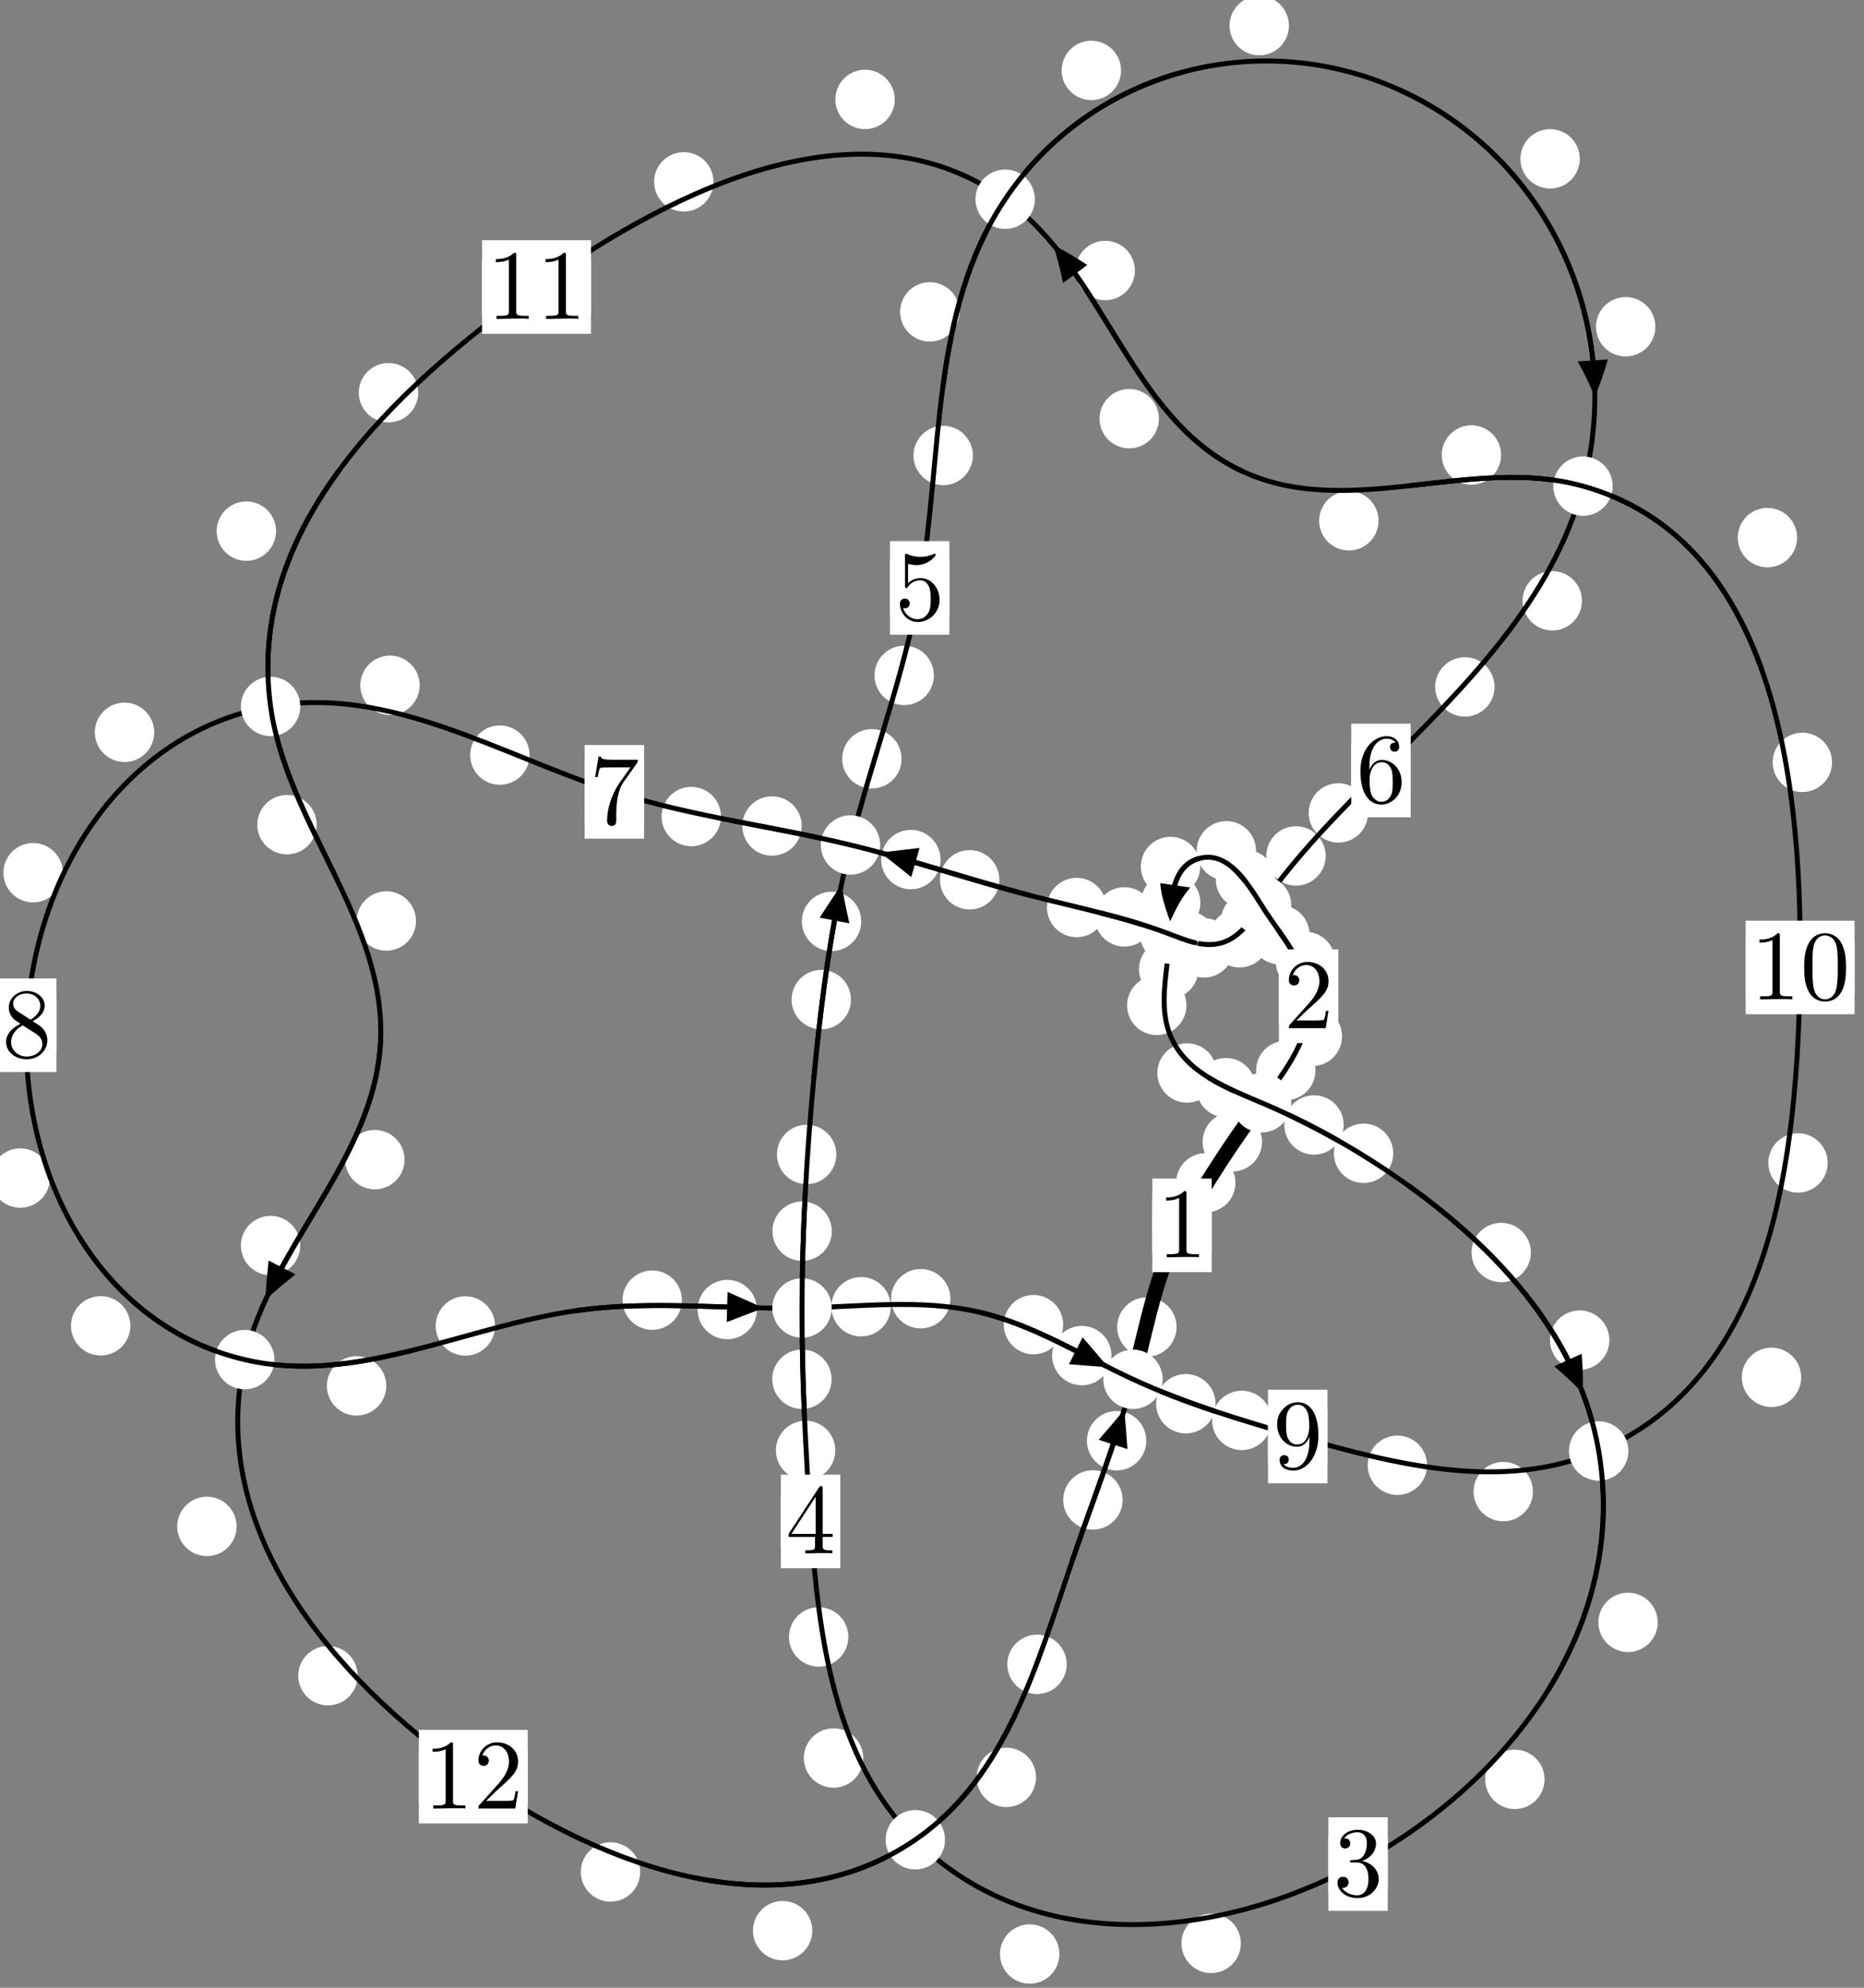 <?xml version="1.0"?>
<!-- Created by MetaPost 1.999 on 2021.07.05:2359 -->
<svg version="1.1" xmlns="http://www.w3.org/2000/svg" xmlns:xlink="http://www.w3.org/1999/xlink" width="187.644" height="200.08" viewBox="0 0 187.644 200.08">
<rect x="0" y="0" width="187.644" height="200.08" fill="#808080" stroke="none"/>
<!-- Original BoundingBox: -127.949585 -88.671478 59.694885 111.408081 -->
  <defs>
    <g transform="scale(0.01,0.01)" id="GLYPHcmr10_48">
      <path style="fill-rule: evenodd;" d="M460 -320C460 -400,455 -480,420 -554C374 -650,292 -666,250 -666C190 -666,117 -640,76 -547C44 -478,39 -400,39 -320C39 -245,43 -155,84 -79C127 2,200 22,249 22C303 22,379 1,423 -94C455 -163,460 -241,460 -320M249 -0C210 -0,151 -25,133 -121C122 -181,122 -273,122 -332C122 -396,122 -462,130 -516C149 -635,224 -644,249 -644C282 -644,348 -626,367 -527C377 -471,377 -395,377 -332C377 -257,377 -189,366 -125C351 -30,294 -0,249 -0"></path>
    </g>
    <g transform="scale(0.01,0.01)" id="GLYPHcmr10_49">
      <path style="fill-rule: evenodd;" d="M294 -640C294 -664,294 -666,271 -666C209 -602,121 -602,89 -602L89 -571C109 -571,168 -571,220 -597L220 -79C220 -43,217 -31,127 -31L95 -31L95 -0L257 -0L130 -3L217 -3L257 -3L297 -3L384 -3L419 -0L419 -31L387 -31C297 -31,294 -42,294 -79"></path>
    </g>
    <g transform="scale(0.01,0.01)" id="GLYPHcmr10_50">
      <path style="fill-rule: evenodd;" d="M127 -77L233 -180C389 -318,449 -372,449 -472C449 -586,359 -666,237 -666C124 -666,50 -574,50 -485C50 -429,100 -429,103 -429C120 -429,155 -441,155 -482C155 -508,137 -534,102 -534C94 -534,92 -534,89 -533C112 -598,166 -635,224 -635C315 -635,358 -554,358 -472C358 -392,308 -313,253 -251L61 -37C50 -26,50 -24,50 -0L421 -0L449 -174L424 -174C419 -144,412 -100,402 -85C395 -77,329 -77,307 -77"></path>
    </g>
    <g transform="scale(0.01,0.01)" id="GLYPHcmr10_51">
      <path style="fill-rule: evenodd;" d="M290 -352C372 -379,430 -449,430 -528C430 -610,342 -666,246 -666C145 -666,69 -606,69 -530C69 -497,91 -478,120 -478C151 -478,171 -500,171 -529C171 -579,124 -579,109 -579C140 -628,206 -641,242 -641C283 -641,338 -619,338 -529C338 -517,336 -459,310 -415C280 -367,246 -364,221 -363C213 -362,189 -360,182 -360C174 -359,167 -358,167 -348C167 -337,174 -337,191 -337L235 -337C317 -337,354 -269,354 -171C354 -35,285 -6,241 -6C198 -6,123 -23,88 -82C123 -77,154 -99,154 -137C154 -173,127 -193,98 -193C74 -193,42 -179,42 -135C42 -44,135 22,244 22C366 22,457 -69,457 -171C457 -253,394 -331,290 -352"></path>
    </g>
    <g transform="scale(0.01,0.01)" id="GLYPHcmr10_52">
      <path style="fill-rule: evenodd;" d="M294 -165L294 -78C294 -42,292 -31,218 -31L197 -31L197 -0L332 -0L238 -3L290 -3L332 -3L374 -3L427 -3L468 -0L468 -31L447 -31C373 -31,371 -42,371 -78L371 -165L471 -165L471 -196L371 -196L371 -651C371 -671,371 -677,355 -677C346 -677,343 -677,335 -665L28 -196L28 -165M300 -196L56 -196L300 -569"></path>
    </g>
    <g transform="scale(0.01,0.01)" id="GLYPHcmr10_53">
      <path style="fill-rule: evenodd;" d="M449 -201C449 -320,367 -420,259 -420C211 -420,168 -404,132 -369L132 -564C152 -558,185 -551,217 -551C340 -551,410 -642,410 -655C410 -661,407 -666,400 -666C399 -666,397 -666,392 -663C372 -654,323 -634,256 -634C216 -634,170 -641,123 -662C115 -665,113 -665,111 -665C101 -665,101 -657,101 -641L101 -345C101 -327,101 -319,115 -319C122 -319,124 -322,128 -328C139 -344,176 -398,257 -398C309 -398,334 -352,342 -334C358 -297,360 -258,360 -208C360 -173,360 -113,336 -71C312 -32,275 -6,229 -6C156 -6,99 -59,82 -118C85 -117,88 -116,99 -116C132 -116,149 -141,149 -165C149 -189,132 -214,99 -214C85 -214,50 -207,50 -161C50 -75,119 22,231 22C347 22,449 -74,449 -201"></path>
    </g>
    <g transform="scale(0.01,0.01)" id="GLYPHcmr10_54">
      <path style="fill-rule: evenodd;" d="M132 -328L132 -352C132 -605,256 -641,307 -641C331 -641,373 -635,395 -601C380 -601,340 -601,340 -556C340 -525,364 -510,386 -510C402 -510,432 -519,432 -558C432 -618,388 -666,305 -666C177 -666,42 -537,42 -316C42 -49,158 22,251 22C362 22,457 -72,457 -204C457 -331,368 -427,257 -427C189 -427,152 -376,132 -328M251 -6C188 -6,158 -66,152 -81C134 -128,134 -208,134 -226C134 -304,166 -404,256 -404C272 -404,318 -404,349 -342C367 -305,367 -254,367 -205C367 -157,367 -107,350 -71C320 -11,274 -6,251 -6"></path>
    </g>
    <g transform="scale(0.01,0.01)" id="GLYPHcmr10_55">
      <path style="fill-rule: evenodd;" d="M476 -609C485 -621,485 -623,485 -644L242 -644C120 -644,118 -657,114 -676L89 -676L56 -470L81 -470C84 -486,93 -549,106 -561C113 -567,191 -567,204 -567L411 -567C400 -551,321 -442,299 -409C209 -274,176 -135,176 -33C176 -23,176 22,222 22C268 22,268 -23,268 -33L268 -84C268 -139,271 -194,279 -248C283 -271,297 -357,341 -419"></path>
    </g>
    <g transform="scale(0.01,0.01)" id="GLYPHcmr10_56">
      <path style="fill-rule: evenodd;" d="M163 -457C117 -487,113 -521,113 -538C113 -599,178 -641,249 -641C322 -641,386 -589,386 -517C386 -460,347 -412,287 -377M309 -362C381 -399,430 -451,430 -517C430 -609,341 -666,250 -666C150 -666,69 -592,69 -499C69 -481,71 -436,113 -389C124 -377,161 -352,186 -335C128 -306,42 -250,42 -151C42 -45,144 22,249 22C362 22,457 -61,457 -168C457 -204,446 -249,408 -291C389 -312,373 -322,309 -362M209 -320L332 -242C360 -223,407 -193,407 -132C407 -58,332 -6,250 -6C164 -6,92 -68,92 -151C92 -209,124 -273,209 -320"></path>
    </g>
    <g transform="scale(0.01,0.01)" id="GLYPHcmr10_57">
      <path style="fill-rule: evenodd;" d="M367 -318L367 -286C367 -52,263 -6,205 -6C188 -6,134 -8,107 -42C151 -42,159 -71,159 -88C159 -119,135 -134,113 -134C97 -134,67 -125,67 -86C67 -19,121 22,206 22C335 22,457 -114,457 -329C457 -598,342 -666,253 -666C198 -666,149 -648,106 -603C65 -558,42 -516,42 -441C42 -316,130 -218,242 -218C303 -218,344 -260,367 -318M243 -241C227 -241,181 -241,150 -304C132 -341,132 -391,132 -440C132 -494,132 -541,153 -578C180 -628,218 -641,253 -641C299 -641,332 -607,349 -562C361 -530,365 -467,365 -421C365 -338,331 -241,243 -241"></path>
    </g>
  </defs>
  <path d="M124.369 119.051C124.369 118.259,124.054 117.499,123.494 116.938C122.933 116.378,122.173 116.063,121.381 116.063C120.588 116.063,119.828 116.378,119.267 116.938C118.707 117.499,118.392 118.259,118.392 119.051C118.392 119.844,118.707 120.604,119.267 121.165C119.828 121.725,120.588 122.04,121.381 122.04C122.173 122.04,122.933 121.725,123.494 121.165C124.054 120.604,124.369 119.844,124.369 119.051Z" style="fill: rgb(100%,100%,100%);stroke: none;"></path>
  <path d="M121.98 123.34C121.98 122.547,121.665 121.787,121.104 121.227C120.544 120.666,119.784 120.351,118.991 120.351C118.198 120.351,117.438 120.666,116.878 121.227C116.317 121.787,116.002 122.547,116.002 123.34C116.002 124.133,116.317 124.893,116.878 125.453C117.438 126.014,118.198 126.329,118.991 126.329C119.784 126.329,120.544 126.014,121.104 125.453C121.665 124.893,121.98 124.133,121.98 123.34Z" style="fill: rgb(100%,100%,100%);stroke: none;"></path>
  <path d="M132.425 107.749C132.425 106.956,132.11 106.196,131.55 105.635C130.989 105.075,130.229 104.76,129.436 104.76C128.644 104.76,127.883 105.075,127.323 105.635C126.762 106.196,126.447 106.956,126.447 107.749C126.447 108.541,126.762 109.301,127.323 109.862C127.883 110.422,128.644 110.737,129.436 110.737C130.229 110.737,130.989 110.422,131.55 109.862C132.11 109.301,132.425 108.541,132.425 107.749Z" style="fill: rgb(100%,100%,100%);stroke: none;"></path>
  <path d="M127.045 114.929C127.045 114.136,126.73 113.376,126.17 112.815C125.609 112.255,124.849 111.94,124.056 111.94C123.264 111.94,122.503 112.255,121.943 112.815C121.382 113.376,121.068 114.136,121.068 114.929C121.068 115.721,121.382 116.482,121.943 117.042C122.503 117.603,123.264 117.918,124.056 117.918C124.849 117.918,125.609 117.603,126.17 117.042C126.73 116.482,127.045 115.721,127.045 114.929Z" style="fill: rgb(100%,100%,100%);stroke: none;"></path>
  <path d="M134.405 96.779C134.405 95.987,134.09 95.227,133.529 94.666C132.969 94.106,132.209 93.791,131.416 93.791C130.623 93.791,129.863 94.106,129.303 94.666C128.742 95.227,128.427 95.987,128.427 96.779C128.427 97.572,128.742 98.332,129.303 98.893C129.863 99.453,130.623 99.768,131.416 99.768C132.209 99.768,132.969 99.453,133.529 98.893C134.09 98.332,134.405 97.572,134.405 96.779Z" style="fill: rgb(100%,100%,100%);stroke: none;"></path>
  <path d="M135.097 104.321C135.097 103.528,134.783 102.768,134.222 102.208C133.662 101.647,132.901 101.332,132.109 101.332C131.316 101.332,130.556 101.647,129.995 102.208C129.435 102.768,129.12 103.528,129.12 104.321C129.12 105.114,129.435 105.874,129.995 106.434C130.556 106.995,131.316 107.31,132.109 107.31C132.901 107.31,133.662 106.995,134.222 106.434C134.783 105.874,135.097 105.114,135.097 104.321Z" style="fill: rgb(100%,100%,100%);stroke: none;"></path>
  <path d="M128.371 88.529C128.371 87.736,128.056 86.976,127.495 86.416C126.935 85.855,126.175 85.54,125.382 85.54C124.589 85.54,123.829 85.855,123.269 86.416C122.708 86.976,122.393 87.736,122.393 88.529C122.393 89.322,122.708 90.082,123.269 90.642C123.829 91.203,124.589 91.518,125.382 91.518C126.175 91.518,126.935 91.203,127.495 90.642C128.056 90.082,128.371 89.322,128.371 88.529Z" style="fill: rgb(100%,100%,100%);stroke: none;"></path>
  <path d="M131.834 94.09C131.834 93.298,131.519 92.538,130.959 91.977C130.398 91.417,129.638 91.102,128.845 91.102C128.053 91.102,127.292 91.417,126.732 91.977C126.172 92.538,125.857 93.298,125.857 94.09C125.857 94.883,126.172 95.643,126.732 96.204C127.292 96.764,128.053 97.079,128.845 97.079C129.638 97.079,130.398 96.764,130.959 96.204C131.519 95.643,131.834 94.883,131.834 94.09Z" style="fill: rgb(100%,100%,100%);stroke: none;"></path>
  <path d="M120.824 87.217C120.824 86.425,120.509 85.664,119.949 85.104C119.389 84.543,118.628 84.229,117.836 84.229C117.043 84.229,116.283 84.543,115.722 85.104C115.162 85.664,114.847 86.425,114.847 87.217C114.847 88.01,115.162 88.77,115.722 89.331C116.283 89.891,117.043 90.206,117.836 90.206C118.628 90.206,119.389 89.891,119.949 89.331C120.509 88.77,120.824 88.01,120.824 87.217Z" style="fill: rgb(100%,100%,100%);stroke: none;"></path>
  <path d="M126.444 85.638C126.444 84.845,126.129 84.085,125.568 83.525C125.008 82.964,124.247 82.649,123.455 82.649C122.662 82.649,121.902 82.964,121.341 83.525C120.781 84.085,120.466 84.845,120.466 85.638C120.466 86.431,120.781 87.191,121.341 87.751C121.902 88.312,122.662 88.627,123.455 88.627C124.247 88.627,125.008 88.312,125.568 87.751C126.129 87.191,126.444 86.431,126.444 85.638Z" style="fill: rgb(100%,100%,100%);stroke: none;"></path>
  <path d="M120.638 97.557C120.638 96.764,120.323 96.004,119.763 95.443C119.202 94.883,118.442 94.568,117.649 94.568C116.857 94.568,116.097 94.883,115.536 95.443C114.976 96.004,114.661 96.764,114.661 97.557C114.661 98.349,114.976 99.109,115.536 99.67C116.097 100.23,116.857 100.545,117.649 100.545C118.442 100.545,119.202 100.23,119.763 99.67C120.323 99.109,120.638 98.349,120.638 97.557Z" style="fill: rgb(100%,100%,100%);stroke: none;"></path>
  <path d="M120.838 90.861C120.838 90.069,120.523 89.309,119.962 88.748C119.402 88.188,118.642 87.873,117.849 87.873C117.056 87.873,116.296 88.188,115.736 88.748C115.175 89.309,114.86 90.069,114.86 90.861C114.86 91.654,115.175 92.414,115.736 92.975C116.296 93.535,117.056 93.85,117.849 93.85C118.642 93.85,119.402 93.535,119.962 92.975C120.523 92.414,120.838 91.654,120.838 90.861Z" style="fill: rgb(100%,100%,100%);stroke: none;"></path>
  <path d="M122.487 108.001C122.487 107.208,122.172 106.448,121.612 105.887C121.052 105.327,120.291 105.012,119.499 105.012C118.706 105.012,117.946 105.327,117.385 105.887C116.825 106.448,116.51 107.208,116.51 108.001C116.51 108.794,116.825 109.554,117.385 110.114C117.946 110.675,118.706 110.99,119.499 110.99C120.291 110.99,121.052 110.675,121.612 110.114C122.172 109.554,122.487 108.794,122.487 108.001Z" style="fill: rgb(100%,100%,100%);stroke: none;"></path>
  <path d="M119.437 101.199C119.437 100.407,119.122 99.646,118.561 99.086C118.001 98.526,117.241 98.211,116.448 98.211C115.655 98.211,114.895 98.526,114.335 99.086C113.774 99.646,113.459 100.407,113.459 101.199C113.459 101.992,113.774 102.752,114.335 103.313C114.895 103.873,115.655 104.188,116.448 104.188C117.241 104.188,118.001 103.873,118.561 103.313C119.122 102.752,119.437 101.992,119.437 101.199Z" style="fill: rgb(100%,100%,100%);stroke: none;"></path>
  <path d="M135.266 113.233C135.266 112.441,134.951 111.681,134.39 111.12C133.83 110.56,133.07 110.245,132.277 110.245C131.484 110.245,130.724 110.56,130.164 111.12C129.603 111.681,129.288 112.441,129.288 113.233C129.288 114.026,129.603 114.786,130.164 115.347C130.724 115.907,131.484 116.222,132.277 116.222C133.07 116.222,133.83 115.907,134.39 115.347C134.951 114.786,135.266 114.026,135.266 113.233Z" style="fill: rgb(100%,100%,100%);stroke: none;"></path>
  <path d="M126.405 109.483C126.405 108.69,126.09 107.93,125.529 107.37C124.969 106.809,124.209 106.494,123.416 106.494C122.623 106.494,121.863 106.809,121.303 107.37C120.742 107.93,120.427 108.69,120.427 109.483C120.427 110.276,120.742 111.036,121.303 111.596C121.863 112.157,122.623 112.472,123.416 112.472C124.209 112.472,124.969 112.157,125.529 111.596C126.09 111.036,126.405 110.276,126.405 109.483Z" style="fill: rgb(100%,100%,100%);stroke: none;"></path>
  <path d="M154.111 126.073C154.111 125.28,153.796 124.52,153.235 123.959C152.675 123.399,151.915 123.084,151.122 123.084C150.329 123.084,149.569 123.399,149.009 123.959C148.448 124.52,148.133 125.28,148.133 126.073C148.133 126.865,148.448 127.625,149.009 128.186C149.569 128.746,150.329 129.061,151.122 129.061C151.915 129.061,152.675 128.746,153.235 128.186C153.796 127.625,154.111 126.865,154.111 126.073Z" style="fill: rgb(100%,100%,100%);stroke: none;"></path>
  <path d="M140.256 116.086C140.256 115.293,139.941 114.533,139.381 113.973C138.82 113.412,138.06 113.097,137.267 113.097C136.475 113.097,135.714 113.412,135.154 113.973C134.593 114.533,134.279 115.293,134.279 116.086C134.279 116.879,134.593 117.639,135.154 118.199C135.714 118.76,136.475 119.075,137.267 119.075C138.06 119.075,138.82 118.76,139.381 118.199C139.941 117.639,140.256 116.879,140.256 116.086Z" style="fill: rgb(100%,100%,100%);stroke: none;"></path>
  <path d="M166.881 163.301C166.881 162.509,166.566 161.748,166.006 161.188C165.445 160.627,164.685 160.313,163.893 160.313C163.1 160.313,162.34 160.627,161.779 161.188C161.219 161.748,160.904 162.509,160.904 163.301C160.904 164.094,161.219 164.854,161.779 165.415C162.34 165.975,163.1 166.29,163.893 166.29C164.685 166.29,165.445 165.975,166.006 165.415C166.566 164.854,166.881 164.094,166.881 163.301Z" style="fill: rgb(100%,100%,100%);stroke: none;"></path>
  <path d="M162.01 134.891C162.01 134.098,161.695 133.338,161.134 132.778C160.574 132.217,159.814 131.902,159.021 131.902C158.228 131.902,157.468 132.217,156.908 132.778C156.347 133.338,156.032 134.098,156.032 134.891C156.032 135.684,156.347 136.444,156.908 137.004C157.468 137.565,158.228 137.88,159.021 137.88C159.814 137.88,160.574 137.565,161.134 137.004C161.695 136.444,162.01 135.684,162.01 134.891Z" style="fill: rgb(100%,100%,100%);stroke: none;"></path>
  <path d="M124.912 195.614C124.912 194.821,124.597 194.061,124.036 193.5C123.476 192.94,122.716 192.625,121.923 192.625C121.13 192.625,120.37 192.94,119.81 193.5C119.249 194.061,118.934 194.821,118.934 195.614C118.934 196.406,119.249 197.166,119.81 197.727C120.37 198.287,121.13 198.602,121.923 198.602C122.716 198.602,123.476 198.287,124.036 197.727C124.597 197.166,124.912 196.406,124.912 195.614Z" style="fill: rgb(100%,100%,100%);stroke: none;"></path>
  <path d="M155.486 179.102C155.486 178.309,155.171 177.549,154.61 176.989C154.05 176.428,153.29 176.113,152.497 176.113C151.704 176.113,150.944 176.428,150.384 176.989C149.823 177.549,149.508 178.309,149.508 179.102C149.508 179.895,149.823 180.655,150.384 181.215C150.944 181.776,151.704 182.091,152.497 182.091C153.29 182.091,154.05 181.776,154.61 181.215C155.171 180.655,155.486 179.895,155.486 179.102Z" style="fill: rgb(100%,100%,100%);stroke: none;"></path>
  <path d="M86.897 176.955C86.897 176.162,86.583 175.402,86.022 174.842C85.462 174.281,84.701 173.966,83.909 173.966C83.116 173.966,82.356 174.281,81.795 174.842C81.235 175.402,80.92 176.162,80.92 176.955C80.92 177.748,81.235 178.508,81.795 179.068C82.356 179.629,83.116 179.944,83.909 179.944C84.701 179.944,85.462 179.629,86.022 179.068C86.583 178.508,86.897 177.748,86.897 176.955Z" style="fill: rgb(100%,100%,100%);stroke: none;"></path>
  <path d="M106.645 196.683C106.645 195.89,106.33 195.13,105.77 194.569C105.209 194.009,104.449 193.694,103.656 193.694C102.864 193.694,102.104 194.009,101.543 194.569C100.983 195.13,100.668 195.89,100.668 196.683C100.668 197.475,100.983 198.236,101.543 198.796C102.104 199.357,102.864 199.671,103.656 199.671C104.449 199.671,105.209 199.357,105.77 198.796C106.33 198.236,106.645 197.475,106.645 196.683Z" style="fill: rgb(100%,100%,100%);stroke: none;"></path>
  <path d="M84.087 145.991C84.087 145.198,83.772 144.438,83.211 143.878C82.651 143.317,81.891 143.002,81.098 143.002C80.305 143.002,79.545 143.317,78.985 143.878C78.424 144.438,78.109 145.198,78.109 145.991C78.109 146.784,78.424 147.544,78.985 148.104C79.545 148.665,80.305 148.98,81.098 148.98C81.891 148.98,82.651 148.665,83.211 148.104C83.772 147.544,84.087 146.784,84.087 145.991Z" style="fill: rgb(100%,100%,100%);stroke: none;"></path>
  <path d="M85.4 164.765C85.4 163.973,85.085 163.213,84.525 162.652C83.964 162.092,83.204 161.777,82.411 161.777C81.619 161.777,80.859 162.092,80.298 162.652C79.738 163.213,79.423 163.973,79.423 164.765C79.423 165.558,79.738 166.318,80.298 166.879C80.859 167.439,81.619 167.754,82.411 167.754C83.204 167.754,83.964 167.439,84.525 166.879C85.085 166.318,85.4 165.558,85.4 164.765Z" style="fill: rgb(100%,100%,100%);stroke: none;"></path>
  <path d="M83.736 123.925C83.736 123.132,83.422 122.372,82.861 121.812C82.301 121.251,81.54 120.936,80.748 120.936C79.955 120.936,79.195 121.251,78.634 121.812C78.074 122.372,77.759 123.132,77.759 123.925C77.759 124.718,78.074 125.478,78.634 126.038C79.195 126.599,79.955 126.914,80.748 126.914C81.54 126.914,82.301 126.599,82.861 126.038C83.422 125.478,83.736 124.718,83.736 123.925Z" style="fill: rgb(100%,100%,100%);stroke: none;"></path>
  <path d="M83.716 138.827C83.716 138.034,83.401 137.274,82.84 136.714C82.28 136.153,81.52 135.838,80.727 135.838C79.934 135.838,79.174 136.153,78.614 136.714C78.053 137.274,77.738 138.034,77.738 138.827C77.738 139.62,78.053 140.38,78.614 140.94C79.174 141.501,79.934 141.816,80.727 141.816C81.52 141.816,82.28 141.501,82.84 140.94C83.401 140.38,83.716 139.62,83.716 138.827Z" style="fill: rgb(100%,100%,100%);stroke: none;"></path>
  <path d="M85.663 100.617C85.663 99.824,85.348 99.064,84.788 98.504C84.227 97.943,83.467 97.628,82.675 97.628C81.882 97.628,81.122 97.943,80.561 98.504C80.001 99.064,79.686 99.824,79.686 100.617C79.686 101.41,80.001 102.17,80.561 102.73C81.122 103.291,81.882 103.606,82.675 103.606C83.467 103.606,84.227 103.291,84.788 102.73C85.348 102.17,85.663 101.41,85.663 100.617Z" style="fill: rgb(100%,100%,100%);stroke: none;"></path>
  <path d="M84.19 116.203C84.19 115.41,83.876 114.65,83.315 114.09C82.755 113.529,81.994 113.214,81.202 113.214C80.409 113.214,79.649 113.529,79.088 114.09C78.528 114.65,78.213 115.41,78.213 116.203C78.213 116.996,78.528 117.756,79.088 118.316C79.649 118.877,80.409 119.192,81.202 119.192C81.994 119.192,82.755 118.877,83.315 118.316C83.876 117.756,84.19 116.996,84.19 116.203Z" style="fill: rgb(100%,100%,100%);stroke: none;"></path>
  <path d="M90.759 76.377C90.759 75.584,90.444 74.824,89.884 74.263C89.323 73.703,88.563 73.388,87.77 73.388C86.978 73.388,86.217 73.703,85.657 74.263C85.096 74.824,84.782 75.584,84.782 76.377C84.782 77.169,85.096 77.93,85.657 78.49C86.217 79.051,86.978 79.366,87.77 79.366C88.563 79.366,89.323 79.051,89.884 78.49C90.444 77.93,90.759 77.169,90.759 76.377Z" style="fill: rgb(100%,100%,100%);stroke: none;"></path>
  <path d="M86.698 92.745C86.698 91.953,86.383 91.193,85.822 90.632C85.262 90.072,84.502 89.757,83.709 89.757C82.916 89.757,82.156 90.072,81.596 90.632C81.035 91.193,80.72 91.953,80.72 92.745C80.72 93.538,81.035 94.298,81.596 94.859C82.156 95.419,82.916 95.734,83.709 95.734C84.502 95.734,85.262 95.419,85.822 94.859C86.383 94.298,86.698 93.538,86.698 92.745Z" style="fill: rgb(100%,100%,100%);stroke: none;"></path>
  <path d="M97.936 45.848C97.936 45.055,97.621 44.295,97.061 43.734C96.5 43.174,95.74 42.859,94.947 42.859C94.155 42.859,93.395 43.174,92.834 43.734C92.274 44.295,91.959 45.055,91.959 45.848C91.959 46.64,92.274 47.4,92.834 47.961C93.395 48.521,94.155 48.836,94.947 48.836C95.74 48.836,96.5 48.521,97.061 47.961C97.621 47.4,97.936 46.64,97.936 45.848Z" style="fill: rgb(100%,100%,100%);stroke: none;"></path>
  <path d="M94.011 67.984C94.011 67.191,93.697 66.431,93.136 65.871C92.576 65.31,91.815 64.995,91.023 64.995C90.23 64.995,89.47 65.31,88.909 65.871C88.349 66.431,88.034 67.191,88.034 67.984C88.034 68.777,88.349 69.537,88.909 70.097C89.47 70.658,90.23 70.973,91.023 70.973C91.815 70.973,92.576 70.658,93.136 70.097C93.697 69.537,94.011 68.777,94.011 67.984Z" style="fill: rgb(100%,100%,100%);stroke: none;"></path>
  <path d="M112.852 7.088C112.852 6.296,112.537 5.535,111.976 4.975C111.416 4.415,110.656 4.1,109.863 4.1C109.07 4.1,108.31 4.415,107.75 4.975C107.189 5.535,106.874 6.296,106.874 7.088C106.874 7.881,107.189 8.641,107.75 9.202C108.31 9.762,109.07 10.077,109.863 10.077C110.656 10.077,111.416 9.762,111.976 9.202C112.537 8.641,112.852 7.881,112.852 7.088Z" style="fill: rgb(100%,100%,100%);stroke: none;"></path>
  <path d="M96.589 31.391C96.589 30.598,96.275 29.838,95.714 29.278C95.154 28.717,94.393 28.402,93.601 28.402C92.808 28.402,92.048 28.717,91.487 29.278C90.927 29.838,90.612 30.598,90.612 31.391C90.612 32.184,90.927 32.944,91.487 33.504C92.048 34.065,92.808 34.38,93.601 34.38C94.393 34.38,95.154 34.065,95.714 33.504C96.275 32.944,96.589 32.184,96.589 31.391Z" style="fill: rgb(100%,100%,100%);stroke: none;"></path>
  <path d="M159.033 15.988C159.033 15.195,158.718 14.435,158.158 13.875C157.597 13.314,156.837 12.999,156.044 12.999C155.252 12.999,154.491 13.314,153.931 13.875C153.37 14.435,153.056 15.195,153.056 15.988C153.056 16.781,153.37 17.541,153.931 18.101C154.491 18.662,155.252 18.977,156.044 18.977C156.837 18.977,157.597 18.662,158.158 18.101C158.718 17.541,159.033 16.781,159.033 15.988Z" style="fill: rgb(100%,100%,100%);stroke: none;"></path>
  <path d="M129.755 2.581C129.755 1.788,129.44 1.028,128.879 0.467C128.319 -0.093,127.558 -0.408,126.766 -0.408C125.973 -0.408,125.213 -0.093,124.652 0.467C124.092 1.028,123.777 1.788,123.777 2.581C123.777 3.373,124.092 4.133,124.652 4.694C125.213 5.254,125.973 5.569,126.766 5.569C127.558 5.569,128.319 5.254,128.879 4.694C129.44 4.133,129.755 3.373,129.755 2.581Z" style="fill: rgb(100%,100%,100%);stroke: none;"></path>
  <path d="M159.253 60.473C159.253 59.68,158.938 58.92,158.377 58.36C157.817 57.799,157.057 57.484,156.264 57.484C155.471 57.484,154.711 57.799,154.151 58.36C153.59 58.92,153.275 59.68,153.275 60.473C153.275 61.266,153.59 62.026,154.151 62.586C154.711 63.147,155.471 63.462,156.264 63.462C157.057 63.462,157.817 63.147,158.377 62.586C158.938 62.026,159.253 61.266,159.253 60.473Z" style="fill: rgb(100%,100%,100%);stroke: none;"></path>
  <path d="M166.644 32.889C166.644 32.096,166.329 31.336,165.768 30.775C165.208 30.215,164.448 29.9,163.655 29.9C162.862 29.9,162.102 30.215,161.542 30.775C160.981 31.336,160.666 32.096,160.666 32.889C160.666 33.681,160.981 34.442,161.542 35.002C162.102 35.563,162.862 35.877,163.655 35.877C164.448 35.877,165.208 35.563,165.768 35.002C166.329 34.442,166.644 33.681,166.644 32.889Z" style="fill: rgb(100%,100%,100%);stroke: none;"></path>
  <path d="M137.719 81.826C137.719 81.033,137.404 80.273,136.843 79.713C136.283 79.152,135.523 78.837,134.73 78.837C133.937 78.837,133.177 79.152,132.617 79.713C132.056 80.273,131.741 81.033,131.741 81.826C131.741 82.619,132.056 83.379,132.617 83.939C133.177 84.5,133.937 84.815,134.73 84.815C135.523 84.815,136.283 84.5,136.843 83.939C137.404 83.379,137.719 82.619,137.719 81.826Z" style="fill: rgb(100%,100%,100%);stroke: none;"></path>
  <path d="M150.453 69.141C150.453 68.349,150.138 67.588,149.577 67.028C149.017 66.467,148.257 66.152,147.464 66.152C146.671 66.152,145.911 66.467,145.351 67.028C144.79 67.588,144.475 68.349,144.475 69.141C144.475 69.934,144.79 70.694,145.351 71.255C145.911 71.815,146.671 72.13,147.464 72.13C148.257 72.13,149.017 71.815,149.577 71.255C150.138 70.694,150.453 69.934,150.453 69.141Z" style="fill: rgb(100%,100%,100%);stroke: none;"></path>
  <path d="M128.896 92.697C128.896 91.904,128.581 91.144,128.02 90.584C127.46 90.023,126.7 89.708,125.907 89.708C125.114 89.708,124.354 90.023,123.794 90.584C123.233 91.144,122.918 91.904,122.918 92.697C122.918 93.49,123.233 94.25,123.794 94.81C124.354 95.371,125.114 95.686,125.907 95.686C126.7 95.686,127.46 95.371,128.02 94.81C128.581 94.25,128.896 93.49,128.896 92.697Z" style="fill: rgb(100%,100%,100%);stroke: none;"></path>
  <path d="M133.451 86.155C133.451 85.362,133.136 84.602,132.576 84.042C132.015 83.481,131.255 83.166,130.462 83.166C129.669 83.166,128.909 83.481,128.349 84.042C127.788 84.602,127.473 85.362,127.473 86.155C127.473 86.948,127.788 87.708,128.349 88.268C128.909 88.829,129.669 89.144,130.462 89.144C131.255 89.144,132.015 88.829,132.576 88.268C133.136 87.708,133.451 86.948,133.451 86.155Z" style="fill: rgb(100%,100%,100%);stroke: none;"></path>
  <path d="M124.192 95.409C124.192 94.616,123.877 93.856,123.317 93.296C122.756 92.735,121.996 92.42,121.203 92.42C120.411 92.42,119.651 92.735,119.09 93.296C118.53 93.856,118.215 94.616,118.215 95.409C118.215 96.202,118.53 96.962,119.09 97.522C119.651 98.083,120.411 98.398,121.203 98.398C121.996 98.398,122.756 98.083,123.317 97.522C123.877 96.962,124.192 96.202,124.192 95.409Z" style="fill: rgb(100%,100%,100%);stroke: none;"></path>
  <path d="M127.774 94.393C127.774 93.6,127.459 92.84,126.899 92.279C126.338 91.719,125.578 91.404,124.786 91.404C123.993 91.404,123.233 91.719,122.672 92.279C122.112 92.84,121.797 93.6,121.797 94.393C121.797 95.185,122.112 95.945,122.672 96.506C123.233 97.066,123.993 97.381,124.786 97.381C125.578 97.381,126.338 97.066,126.899 96.506C127.459 95.945,127.774 95.185,127.774 94.393Z" style="fill: rgb(100%,100%,100%);stroke: none;"></path>
  <path d="M116.181 92.291C116.181 91.498,115.866 90.738,115.306 90.178C114.745 89.617,113.985 89.302,113.192 89.302C112.4 89.302,111.64 89.617,111.079 90.178C110.519 90.738,110.204 91.498,110.204 92.291C110.204 93.084,110.519 93.844,111.079 94.404C111.64 94.965,112.4 95.28,113.192 95.28C113.985 95.28,114.745 94.965,115.306 94.404C115.866 93.844,116.181 93.084,116.181 92.291Z" style="fill: rgb(100%,100%,100%);stroke: none;"></path>
  <path d="M122.432 94.665C122.432 93.872,122.117 93.112,121.557 92.551C120.996 91.991,120.236 91.676,119.443 91.676C118.651 91.676,117.891 91.991,117.33 92.551C116.77 93.112,116.455 93.872,116.455 94.665C116.455 95.457,116.77 96.218,117.33 96.778C117.891 97.339,118.651 97.654,119.443 97.654C120.236 97.654,120.996 97.339,121.557 96.778C122.117 96.218,122.432 95.457,122.432 94.665Z" style="fill: rgb(100%,100%,100%);stroke: none;"></path>
  <path d="M100.603 88.554C100.603 87.762,100.288 87.001,99.727 86.441C99.167 85.88,98.407 85.566,97.614 85.566C96.821 85.566,96.061 85.88,95.501 86.441C94.94 87.001,94.625 87.762,94.625 88.554C94.625 89.347,94.94 90.107,95.501 90.668C96.061 91.228,96.821 91.543,97.614 91.543C98.407 91.543,99.167 91.228,99.727 90.668C100.288 90.107,100.603 89.347,100.603 88.554Z" style="fill: rgb(100%,100%,100%);stroke: none;"></path>
  <path d="M111.374 91.347C111.374 90.554,111.059 89.794,110.499 89.234C109.938 88.673,109.178 88.358,108.385 88.358C107.593 88.358,106.833 88.673,106.272 89.234C105.712 89.794,105.397 90.554,105.397 91.347C105.397 92.14,105.712 92.9,106.272 93.46C106.833 94.021,107.593 94.336,108.385 94.336C109.178 94.336,109.938 94.021,110.499 93.46C111.059 92.9,111.374 92.14,111.374 91.347Z" style="fill: rgb(100%,100%,100%);stroke: none;"></path>
  <path d="M80.706 83.141C80.706 82.349,80.392 81.589,79.831 81.028C79.271 80.468,78.51 80.153,77.718 80.153C76.925 80.153,76.165 80.468,75.604 81.028C75.044 81.589,74.729 82.349,74.729 83.141C74.729 83.934,75.044 84.694,75.604 85.255C76.165 85.815,76.925 86.13,77.718 86.13C78.51 86.13,79.271 85.815,79.831 85.255C80.392 84.694,80.706 83.934,80.706 83.141Z" style="fill: rgb(100%,100%,100%);stroke: none;"></path>
  <path d="M94.681 86.522C94.681 85.729,94.366 84.969,93.806 84.408C93.245 83.848,92.485 83.533,91.692 83.533C90.9 83.533,90.139 83.848,89.579 84.408C89.018 84.969,88.704 85.729,88.704 86.522C88.704 87.314,89.018 88.075,89.579 88.635C90.139 89.196,90.9 89.51,91.692 89.51C92.485 89.51,93.245 89.196,93.806 88.635C94.366 88.075,94.681 87.314,94.681 86.522Z" style="fill: rgb(100%,100%,100%);stroke: none;"></path>
  <path d="M53.309 76.005C53.309 75.213,52.994 74.452,52.433 73.892C51.873 73.332,51.113 73.017,50.32 73.017C49.527 73.017,48.767 73.332,48.207 73.892C47.646 74.452,47.331 75.213,47.331 76.005C47.331 76.798,47.646 77.558,48.207 78.119C48.767 78.679,49.527 78.994,50.32 78.994C51.113 78.994,51.873 78.679,52.433 78.119C52.994 77.558,53.309 76.798,53.309 76.005Z" style="fill: rgb(100%,100%,100%);stroke: none;"></path>
  <path d="M72.579 82.19C72.579 81.397,72.264 80.637,71.704 80.076C71.143 79.516,70.383 79.201,69.59 79.201C68.798 79.201,68.037 79.516,67.477 80.076C66.917 80.637,66.602 81.397,66.602 82.19C66.602 82.982,66.917 83.743,67.477 84.303C68.037 84.864,68.798 85.179,69.59 85.179C70.383 85.179,71.143 84.864,71.704 84.303C72.264 83.743,72.579 82.982,72.579 82.19Z" style="fill: rgb(100%,100%,100%);stroke: none;"></path>
  <path d="M15.526 73.714C15.526 72.921,15.211 72.161,14.65 71.6C14.09 71.04,13.329 70.725,12.537 70.725C11.744 70.725,10.984 71.04,10.423 71.6C9.863 72.161,9.548 72.921,9.548 73.714C9.548 74.506,9.863 75.267,10.423 75.827C10.984 76.388,11.744 76.702,12.537 76.702C13.329 76.702,14.09 76.388,14.65 75.827C15.211 75.267,15.526 74.506,15.526 73.714Z" style="fill: rgb(100%,100%,100%);stroke: none;"></path>
  <path d="M42.247 68.977C42.247 68.185,41.932 67.425,41.372 66.864C40.811 66.304,40.051 65.989,39.259 65.989C38.466 65.989,37.706 66.304,37.145 66.864C36.585 67.425,36.27 68.185,36.27 68.977C36.27 69.77,36.585 70.53,37.145 71.091C37.706 71.651,38.466 71.966,39.259 71.966C40.051 71.966,40.811 71.651,41.372 71.091C41.932 70.53,42.247 69.77,42.247 68.977Z" style="fill: rgb(100%,100%,100%);stroke: none;"></path>
  <path d="M5.028 118.578C5.028 117.785,4.713 117.025,4.152 116.465C3.592 115.904,2.832 115.589,2.039 115.589C1.246 115.589,0.486 115.904,-0.074 116.465C-0.635 117.025,-0.95 117.785,-0.95 118.578C-0.95 119.371,-0.635 120.131,-0.074 120.691C0.486 121.252,1.246 121.567,2.039 121.567C2.832 121.567,3.592 121.252,4.152 120.691C4.713 120.131,5.028 119.371,5.028 118.578Z" style="fill: rgb(100%,100%,100%);stroke: none;"></path>
  <path d="M6.321 87.844C6.321 87.051,6.006 86.291,5.445 85.731C4.885 85.17,4.125 84.855,3.332 84.855C2.539 84.855,1.779 85.17,1.219 85.731C0.658 86.291,0.343 87.051,0.343 87.844C0.343 88.637,0.658 89.397,1.219 89.957C1.779 90.518,2.539 90.833,3.332 90.833C4.125 90.833,4.885 90.518,5.445 89.957C6.006 89.397,6.321 88.637,6.321 87.844Z" style="fill: rgb(100%,100%,100%);stroke: none;"></path>
  <path d="M38.883 139.498C38.883 138.706,38.568 137.945,38.007 137.385C37.447 136.824,36.686 136.51,35.894 136.51C35.101 136.51,34.341 136.824,33.78 137.385C33.22 137.945,32.905 138.706,32.905 139.498C32.905 140.291,33.22 141.051,33.78 141.612C34.341 142.172,35.101 142.487,35.894 142.487C36.686 142.487,37.447 142.172,38.007 141.612C38.568 141.051,38.883 140.291,38.883 139.498Z" style="fill: rgb(100%,100%,100%);stroke: none;"></path>
  <path d="M13.122 133.45C13.122 132.658,12.807 131.897,12.247 131.337C11.686 130.776,10.926 130.462,10.134 130.462C9.341 130.462,8.581 130.776,8.02 131.337C7.46 131.897,7.145 132.658,7.145 133.45C7.145 134.243,7.46 135.003,8.02 135.564C8.581 136.124,9.341 136.439,10.134 136.439C10.926 136.439,11.686 136.124,12.247 135.564C12.807 135.003,13.122 134.243,13.122 133.45Z" style="fill: rgb(100%,100%,100%);stroke: none;"></path>
  <path d="M68.645 130.868C68.645 130.075,68.33 129.315,67.769 128.755C67.209 128.194,66.449 127.879,65.656 127.879C64.863 127.879,64.103 128.194,63.543 128.755C62.982 129.315,62.667 130.075,62.667 130.868C62.667 131.661,62.982 132.421,63.543 132.981C64.103 133.542,64.863 133.857,65.656 133.857C66.449 133.857,67.209 133.542,67.769 132.981C68.33 132.421,68.645 131.661,68.645 130.868Z" style="fill: rgb(100%,100%,100%);stroke: none;"></path>
  <path d="M49.834 133.465C49.834 132.673,49.52 131.912,48.959 131.352C48.399 130.792,47.638 130.477,46.846 130.477C46.053 130.477,45.293 130.792,44.732 131.352C44.172 131.912,43.857 132.673,43.857 133.465C43.857 134.258,44.172 135.018,44.732 135.579C45.293 136.139,46.053 136.454,46.846 136.454C47.638 136.454,48.399 136.139,48.959 135.579C49.52 135.018,49.834 134.258,49.834 133.465Z" style="fill: rgb(100%,100%,100%);stroke: none;"></path>
  <path d="M89.671 131.531C89.671 130.738,89.356 129.978,88.796 129.418C88.236 128.857,87.475 128.542,86.683 128.542C85.89 128.542,85.13 128.857,84.569 129.418C84.009 129.978,83.694 130.738,83.694 131.531C83.694 132.324,84.009 133.084,84.569 133.644C85.13 134.205,85.89 134.52,86.683 134.52C87.475 134.52,88.236 134.205,88.796 133.644C89.356 133.084,89.671 132.324,89.671 131.531Z" style="fill: rgb(100%,100%,100%);stroke: none;"></path>
  <path d="M76.201 131.814C76.201 131.022,75.886 130.262,75.325 129.701C74.765 129.141,74.005 128.826,73.212 128.826C72.419 128.826,71.659 129.141,71.099 129.701C70.538 130.262,70.223 131.022,70.223 131.814C70.223 132.607,70.538 133.367,71.099 133.928C71.659 134.488,72.419 134.803,73.212 134.803C74.005 134.803,74.765 134.488,75.325 133.928C75.886 133.367,76.201 132.607,76.201 131.814Z" style="fill: rgb(100%,100%,100%);stroke: none;"></path>
  <path d="M107.026 133.333C107.026 132.541,106.711 131.781,106.151 131.22C105.59 130.66,104.83 130.345,104.037 130.345C103.245 130.345,102.485 130.66,101.924 131.22C101.364 131.781,101.049 132.541,101.049 133.333C101.049 134.126,101.364 134.886,101.924 135.447C102.485 136.007,103.245 136.322,104.037 136.322C104.83 136.322,105.59 136.007,106.151 135.447C106.711 134.886,107.026 134.126,107.026 133.333Z" style="fill: rgb(100%,100%,100%);stroke: none;"></path>
  <path d="M95.677 130.724C95.677 129.931,95.362 129.171,94.802 128.61C94.241 128.05,93.481 127.735,92.688 127.735C91.896 127.735,91.135 128.05,90.575 128.61C90.014 129.171,89.7 129.931,89.7 130.724C89.7 131.516,90.014 132.276,90.575 132.837C91.135 133.397,91.896 133.712,92.688 133.712C93.481 133.712,94.241 133.397,94.802 132.837C95.362 132.276,95.677 131.516,95.677 130.724Z" style="fill: rgb(100%,100%,100%);stroke: none;"></path>
  <path d="M122.363 141.294C122.363 140.501,122.048 139.741,121.487 139.181C120.927 138.62,120.167 138.305,119.374 138.305C118.581 138.305,117.821 138.62,117.261 139.181C116.7 139.741,116.385 140.501,116.385 141.294C116.385 142.087,116.7 142.847,117.261 143.407C117.821 143.968,118.581 144.283,119.374 144.283C120.167 144.283,120.927 143.968,121.487 143.407C122.048 142.847,122.363 142.087,122.363 141.294Z" style="fill: rgb(100%,100%,100%);stroke: none;"></path>
  <path d="M111.891 136.45C111.891 135.657,111.576 134.897,111.016 134.337C110.455 133.776,109.695 133.461,108.902 133.461C108.11 133.461,107.349 133.776,106.789 134.337C106.229 134.897,105.914 135.657,105.914 136.45C105.914 137.243,106.229 138.003,106.789 138.563C107.349 139.124,108.11 139.439,108.902 139.439C109.695 139.439,110.455 139.124,111.016 138.563C111.576 138.003,111.891 137.243,111.891 136.45Z" style="fill: rgb(100%,100%,100%);stroke: none;"></path>
  <path d="M143.66 147.486C143.66 146.694,143.345 145.934,142.785 145.373C142.224 144.813,141.464 144.498,140.671 144.498C139.879 144.498,139.119 144.813,138.558 145.373C137.998 145.934,137.683 146.694,137.683 147.486C137.683 148.279,137.998 149.039,138.558 149.6C139.119 150.16,139.879 150.475,140.671 150.475C141.464 150.475,142.224 150.16,142.785 149.6C143.345 149.039,143.66 148.279,143.66 147.486Z" style="fill: rgb(100%,100%,100%);stroke: none;"></path>
  <path d="M127.996 142.971C127.996 142.178,127.681 141.418,127.121 140.858C126.56 140.297,125.8 139.982,125.007 139.982C124.215 139.982,123.454 140.297,122.894 140.858C122.333 141.418,122.019 142.178,122.019 142.971C122.019 143.764,122.333 144.524,122.894 145.084C123.454 145.645,124.215 145.96,125.007 145.96C125.8 145.96,126.56 145.645,127.121 145.084C127.681 144.524,127.996 143.764,127.996 142.971Z" style="fill: rgb(100%,100%,100%);stroke: none;"></path>
  <path d="M181.322 138.639C181.322 137.846,181.007 137.086,180.447 136.525C179.886 135.965,179.126 135.65,178.333 135.65C177.541 135.65,176.781 135.965,176.22 136.525C175.66 137.086,175.345 137.846,175.345 138.639C175.345 139.431,175.66 140.192,176.22 140.752C176.781 141.313,177.541 141.627,178.333 141.627C179.126 141.627,179.886 141.313,180.447 140.752C181.007 140.192,181.322 139.431,181.322 138.639Z" style="fill: rgb(100%,100%,100%);stroke: none;"></path>
  <path d="M154.317 150.143C154.317 149.35,154.002 148.59,153.442 148.029C152.881 147.469,152.121 147.154,151.328 147.154C150.536 147.154,149.776 147.469,149.215 148.029C148.655 148.59,148.34 149.35,148.34 150.143C148.34 150.935,148.655 151.696,149.215 152.256C149.776 152.816,150.536 153.131,151.328 153.131C152.121 153.131,152.881 152.816,153.442 152.256C154.002 151.696,154.317 150.935,154.317 150.143Z" style="fill: rgb(100%,100%,100%);stroke: none;"></path>
  <path d="M184.427 76.737C184.427 75.945,184.112 75.185,183.552 74.624C182.991 74.064,182.231 73.749,181.438 73.749C180.646 73.749,179.885 74.064,179.325 74.624C178.765 75.185,178.45 75.945,178.45 76.737C178.45 77.53,178.765 78.29,179.325 78.851C179.885 79.411,180.646 79.726,181.438 79.726C182.231 79.726,182.991 79.411,183.552 78.851C184.112 78.29,184.427 77.53,184.427 76.737Z" style="fill: rgb(100%,100%,100%);stroke: none;"></path>
  <path d="M183.988 117.055C183.988 116.262,183.673 115.502,183.113 114.942C182.552 114.381,181.792 114.066,180.999 114.066C180.207 114.066,179.447 114.381,178.886 114.942C178.326 115.502,178.011 116.262,178.011 117.055C178.011 117.848,178.326 118.608,178.886 119.168C179.447 119.729,180.207 120.044,180.999 120.044C181.792 120.044,182.552 119.729,183.113 119.168C183.673 118.608,183.988 117.848,183.988 117.055Z" style="fill: rgb(100%,100%,100%);stroke: none;"></path>
  <path d="M151.113 45.798C151.113 45.005,150.798 44.245,150.237 43.685C149.677 43.124,148.917 42.809,148.124 42.809C147.331 42.809,146.571 43.124,146.011 43.685C145.45 44.245,145.135 45.005,145.135 45.798C145.135 46.591,145.45 47.351,146.011 47.911C146.571 48.472,147.331 48.787,148.124 48.787C148.917 48.787,149.677 48.472,150.237 47.911C150.798 47.351,151.113 46.591,151.113 45.798Z" style="fill: rgb(100%,100%,100%);stroke: none;"></path>
  <path d="M180.912 54.115C180.912 53.322,180.597 52.562,180.036 52.001C179.476 51.441,178.716 51.126,177.923 51.126C177.13 51.126,176.37 51.441,175.81 52.001C175.249 52.562,174.934 53.322,174.934 54.115C174.934 54.907,175.249 55.668,175.81 56.228C176.37 56.789,177.13 57.104,177.923 57.104C178.716 57.104,179.476 56.789,180.036 56.228C180.597 55.668,180.912 54.907,180.912 54.115Z" style="fill: rgb(100%,100%,100%);stroke: none;"></path>
  <path d="M116.663 42.142C116.663 41.349,116.349 40.589,115.788 40.028C115.228 39.468,114.467 39.153,113.675 39.153C112.882 39.153,112.122 39.468,111.561 40.028C111.001 40.589,110.686 41.349,110.686 42.142C110.686 42.934,111.001 43.695,111.561 44.255C112.122 44.816,112.882 45.13,113.675 45.13C114.467 45.13,115.228 44.816,115.788 44.255C116.349 43.695,116.663 42.934,116.663 42.142Z" style="fill: rgb(100%,100%,100%);stroke: none;"></path>
  <path d="M138.773 52.421C138.773 51.628,138.459 50.868,137.898 50.307C137.338 49.747,136.577 49.432,135.785 49.432C134.992 49.432,134.232 49.747,133.671 50.307C133.111 50.868,132.796 51.628,132.796 52.421C132.796 53.213,133.111 53.974,133.671 54.534C134.232 55.095,134.992 55.409,135.785 55.409C136.577 55.409,137.338 55.095,137.898 54.534C138.459 53.974,138.773 53.213,138.773 52.421Z" style="fill: rgb(100%,100%,100%);stroke: none;"></path>
  <path d="M90.071 10.009C90.071 9.216,89.756 8.456,89.195 7.896C88.635 7.335,87.875 7.02,87.082 7.02C86.289 7.02,85.529 7.335,84.969 7.896C84.408 8.456,84.093 9.216,84.093 10.009C84.093 10.802,84.408 11.562,84.969 12.122C85.529 12.683,86.289 12.998,87.082 12.998C87.875 12.998,88.635 12.683,89.195 12.122C89.756 11.562,90.071 10.802,90.071 10.009Z" style="fill: rgb(100%,100%,100%);stroke: none;"></path>
  <path d="M114.25 27.227C114.25 26.434,113.935 25.674,113.374 25.114C112.814 24.553,112.054 24.238,111.261 24.238C110.468 24.238,109.708 24.553,109.148 25.114C108.587 25.674,108.272 26.434,108.272 27.227C108.272 28.02,108.587 28.78,109.148 29.34C109.708 29.901,110.468 30.216,111.261 30.216C112.054 30.216,112.814 29.901,113.374 29.34C113.935 28.78,114.25 28.02,114.25 27.227Z" style="fill: rgb(100%,100%,100%);stroke: none;"></path>
  <path d="M42.097 39.528C42.097 38.736,41.782 37.975,41.221 37.415C40.661 36.854,39.901 36.539,39.108 36.539C38.315 36.539,37.555 36.854,36.995 37.415C36.434 37.975,36.119 38.736,36.119 39.528C36.119 40.321,36.434 41.081,36.995 41.642C37.555 42.202,38.315 42.517,39.108 42.517C39.901 42.517,40.661 42.202,41.221 41.642C41.782 41.081,42.097 40.321,42.097 39.528Z" style="fill: rgb(100%,100%,100%);stroke: none;"></path>
  <path d="M71.824 18.302C71.824 17.51,71.509 16.749,70.949 16.189C70.388 15.629,69.628 15.314,68.836 15.314C68.043 15.314,67.283 15.629,66.722 16.189C66.162 16.749,65.847 17.51,65.847 18.302C65.847 19.095,66.162 19.855,66.722 20.416C67.283 20.976,68.043 21.291,68.836 21.291C69.628 21.291,70.388 20.976,70.949 20.416C71.509 19.855,71.824 19.095,71.824 18.302Z" style="fill: rgb(100%,100%,100%);stroke: none;"></path>
  <path d="M31.876 83.009C31.876 82.216,31.561 81.456,31 80.895C30.44 80.335,29.679 80.02,28.887 80.02C28.094 80.02,27.334 80.335,26.773 80.895C26.213 81.456,25.898 82.216,25.898 83.009C25.898 83.801,26.213 84.562,26.773 85.122C27.334 85.683,28.094 85.998,28.887 85.998C29.679 85.998,30.44 85.683,31 85.122C31.561 84.562,31.876 83.801,31.876 83.009Z" style="fill: rgb(100%,100%,100%);stroke: none;"></path>
  <path d="M27.787 53.461C27.787 52.669,27.472 51.908,26.911 51.348C26.351 50.787,25.591 50.473,24.798 50.473C24.005 50.473,23.245 50.787,22.685 51.348C22.124 51.908,21.809 52.669,21.809 53.461C21.809 54.254,22.124 55.014,22.685 55.575C23.245 56.135,24.005 56.45,24.798 56.45C25.591 56.45,26.351 56.135,26.911 55.575C27.472 55.014,27.787 54.254,27.787 53.461Z" style="fill: rgb(100%,100%,100%);stroke: none;"></path>
  <path d="M40.724 116.726C40.724 115.933,40.409 115.173,39.848 114.613C39.288 114.052,38.528 113.737,37.735 113.737C36.942 113.737,36.182 114.052,35.622 114.613C35.061 115.173,34.746 115.933,34.746 116.726C34.746 117.519,35.061 118.279,35.622 118.839C36.182 119.4,36.942 119.715,37.735 119.715C38.528 119.715,39.288 119.4,39.848 118.839C40.409 118.279,40.724 117.519,40.724 116.726Z" style="fill: rgb(100%,100%,100%);stroke: none;"></path>
  <path d="M41.88 92.706C41.88 91.913,41.565 91.153,41.004 90.593C40.444 90.032,39.684 89.717,38.891 89.717C38.098 89.717,37.338 90.032,36.778 90.593C36.217 91.153,35.902 91.913,35.902 92.706C35.902 93.499,36.217 94.259,36.778 94.819C37.338 95.38,38.098 95.695,38.891 95.695C39.684 95.695,40.444 95.38,41.004 94.819C41.565 94.259,41.88 93.499,41.88 92.706Z" style="fill: rgb(100%,100%,100%);stroke: none;"></path>
  <path d="M23.819 153.642C23.819 152.849,23.504 152.089,22.944 151.529C22.383 150.968,21.623 150.653,20.83 150.653C20.038 150.653,19.278 150.968,18.717 151.529C18.157 152.089,17.842 152.849,17.842 153.642C17.842 154.435,18.157 155.195,18.717 155.755C19.278 156.316,20.038 156.631,20.83 156.631C21.623 156.631,22.383 156.316,22.944 155.755C23.504 155.195,23.819 154.435,23.819 153.642Z" style="fill: rgb(100%,100%,100%);stroke: none;"></path>
  <path d="M30.225 125.37C30.225 124.577,29.91 123.817,29.35 123.257C28.789 122.696,28.029 122.381,27.237 122.381C26.444 122.381,25.684 122.696,25.123 123.257C24.563 123.817,24.248 124.577,24.248 125.37C24.248 126.163,24.563 126.923,25.123 127.483C25.684 128.044,26.444 128.359,27.237 128.359C28.029 128.359,28.789 128.044,29.35 127.483C29.91 126.923,30.225 126.163,30.225 125.37Z" style="fill: rgb(100%,100%,100%);stroke: none;"></path>
  <path d="M64.446 188.424C64.446 187.631,64.131 186.871,63.57 186.31C63.01 185.75,62.25 185.435,61.457 185.435C60.664 185.435,59.904 185.75,59.344 186.31C58.783 186.871,58.468 187.631,58.468 188.424C58.468 189.216,58.783 189.977,59.344 190.537C59.904 191.098,60.664 191.413,61.457 191.413C62.25 191.413,63.01 191.098,63.57 190.537C64.131 189.977,64.446 189.216,64.446 188.424Z" style="fill: rgb(100%,100%,100%);stroke: none;"></path>
  <path d="M36.004 168.669C36.004 167.877,35.689 167.116,35.128 166.556C34.568 165.995,33.808 165.681,33.015 165.681C32.222 165.681,31.462 165.995,30.902 166.556C30.341 167.116,30.026 167.877,30.026 168.669C30.026 169.462,30.341 170.222,30.902 170.783C31.462 171.343,32.222 171.658,33.015 171.658C33.808 171.658,34.568 171.343,35.128 170.783C35.689 170.222,36.004 169.462,36.004 168.669Z" style="fill: rgb(100%,100%,100%);stroke: none;"></path>
  <path d="M104.297 178.903C104.297 178.111,103.982 177.35,103.421 176.79C102.861 176.229,102.101 175.915,101.308 175.915C100.515 175.915,99.755 176.229,99.195 176.79C98.634 177.35,98.319 178.111,98.319 178.903C98.319 179.696,98.634 180.456,99.195 181.017C99.755 181.577,100.515 181.892,101.308 181.892C102.101 181.892,102.861 181.577,103.421 181.017C103.982 180.456,104.297 179.696,104.297 178.903Z" style="fill: rgb(100%,100%,100%);stroke: none;"></path>
  <path d="M81.774 194.332C81.774 193.539,81.459 192.779,80.899 192.218C80.338 191.658,79.578 191.343,78.785 191.343C77.993 191.343,77.233 191.658,76.672 192.218C76.112 192.779,75.797 193.539,75.797 194.332C75.797 195.124,76.112 195.885,76.672 196.445C77.233 197.006,77.993 197.321,78.785 197.321C79.578 197.321,80.338 197.006,80.899 196.445C81.459 195.885,81.774 195.124,81.774 194.332Z" style="fill: rgb(100%,100%,100%);stroke: none;"></path>
  <path d="M113.01 150.973C113.01 150.181,112.695 149.421,112.134 148.86C111.574 148.3,110.814 147.985,110.021 147.985C109.228 147.985,108.468 148.3,107.908 148.86C107.347 149.421,107.032 150.181,107.032 150.973C107.032 151.766,107.347 152.526,107.908 153.087C108.468 153.647,109.228 153.962,110.021 153.962C110.814 153.962,111.574 153.647,112.134 153.087C112.695 152.526,113.01 151.766,113.01 150.973Z" style="fill: rgb(100%,100%,100%);stroke: none;"></path>
  <path d="M107.381 167.526C107.381 166.733,107.066 165.973,106.506 165.412C105.946 164.852,105.185 164.537,104.393 164.537C103.6 164.537,102.84 164.852,102.279 165.412C101.719 165.973,101.404 166.733,101.404 167.526C101.404 168.318,101.719 169.079,102.279 169.639C102.84 170.2,103.6 170.515,104.393 170.515C105.185 170.515,105.946 170.2,106.506 169.639C107.066 169.079,107.381 168.318,107.381 167.526Z" style="fill: rgb(100%,100%,100%);stroke: none;"></path>
  <path d="M118.441 133.572C118.441 132.779,118.126 132.019,117.565 131.459C117.005 130.898,116.245 130.583,115.452 130.583C114.659 130.583,113.899 130.898,113.339 131.459C112.778 132.019,112.463 132.779,112.463 133.572C112.463 134.365,112.778 135.125,113.339 135.685C113.899 136.246,114.659 136.561,115.452 136.561C116.245 136.561,117.005 136.246,117.565 135.685C118.126 135.125,118.441 134.365,118.441 133.572Z" style="fill: rgb(100%,100%,100%);stroke: none;"></path>
  <path d="M115.395 145.019C115.395 144.226,115.08 143.466,114.52 142.905C113.959 142.345,113.199 142.03,112.406 142.03C111.614 142.03,110.854 142.345,110.293 142.905C109.733 143.466,109.418 144.226,109.418 145.019C109.418 145.811,109.733 146.572,110.293 147.132C110.854 147.692,111.614 148.007,112.406 148.007C113.199 148.007,113.959 147.692,114.52 147.132C115.08 146.572,115.395 145.811,115.395 145.019Z" style="fill: rgb(100%,100%,100%);stroke: none;"></path>
  <path d="M118.991 123.34C121.381 119.051,124.056 114.929,127 111C129.436 107.749,132.109 104.321,131.737 100.278C131.416 96.779,128.845 94.09,127 91.127C125.382 88.529,123.455 85.638,120.7 86.412C117.836 87.217,117.849 90.861,117.755 94.024C117.649 97.557,116.448 101.199,117.907 104.453C119.499 108.001,123.416 109.483,127 111C132.277 113.233,137.267 116.086,141.915 119.436C151.122 126.073,159.021 134.891,160.935 146.051C163.893 163.301,152.497 179.102,136.711 187.627C121.923 195.614,103.656 196.683,92.143 185.181C83.909 176.955,82.411 164.765,81.598 153.144C81.098 145.991,80.727 138.827,80.737 131.656C80.748 123.925,81.202 116.203,81.929 108.506C82.675 100.617,83.709 92.745,85.618 85.052C87.77 76.377,91.023 67.984,92.584 59.179C94.947 45.848,93.601 31.391,101.187 20.053C109.863 7.088,126.766 2.581,141.002 9.1C156.044 15.988,163.655 32.889,159.356 48.933C156.264 60.473,147.464 69.141,139.02 77.552C134.73 81.826,130.462 86.155,127 91.127C125.907 92.697,124.786 94.393,122.944 94.915C121.203 95.409,119.443 94.665,117.755 94.024C113.192 92.291,108.385 91.347,103.664 90.123C97.614 88.554,91.692 86.522,85.618 85.052C77.718 83.141,69.59 82.19,61.848 79.705C50.32 76.005,39.259 68.977,27.24 71.108C12.537 73.714,3.332 87.844,2.686 103.196C2.039 118.578,10.134 133.45,24.634 136.855C35.894 139.498,46.846 133.465,58.193 131.898C65.656 130.868,73.212 131.814,80.737 131.656C86.683 131.531,92.688 130.724,98.497 132.059C104.037 133.333,108.902 136.45,114.052 138.832C119.374 141.294,125.007 142.971,130.639 144.594C140.671 147.486,151.328 150.143,160.935 146.051C178.333 138.639,180.999 117.055,181.214 97.383C181.438 76.737,177.923 54.115,159.356 48.933C148.124 45.798,135.785 52.421,125.072 47.44C113.675 42.142,111.261 27.227,101.187 20.053C87.082 10.009,68.836 18.302,54.009 28.889C39.108 39.528,24.798 53.461,27.24 71.108C28.887 83.009,38.891 92.706,38.307 104.842C37.735 116.726,27.237 125.37,24.634 136.855C20.83 153.642,33.015 168.669,47.643 178.829C61.457 188.424,78.785 194.332,92.143 185.181C101.308 178.903,104.393 167.526,107.961 157.033C110.021 150.973,112.406 145.019,114.052 138.832C115.452 133.572,116.336 128.105,118.991 123.34" style="stroke:rgb(0%,0%,0%); stroke-width: 0.498;stroke-linecap: round;stroke-linejoin: round;stroke-miterlimit: 10;fill: none;"></path>
  <path d="M118.991 123.34C121.381 119.051,124.056 114.929,127 111" style="stroke:rgb(0%,0%,0%); stroke-width: 1.494;stroke-linecap: round;stroke-linejoin: round;stroke-miterlimit: 10;fill: none;"></path>
  <path d="M114.052 138.832C115.452 133.572,116.336 128.105,118.991 123.34" style="stroke:rgb(0%,0%,0%); stroke-width: 1.494;stroke-linecap: round;stroke-linejoin: round;stroke-miterlimit: 10;fill: none;"></path>
  <path d="M129.989 111C129.989 110.207,129.674 109.447,129.113 108.887C128.553 108.326,127.793 108.011,127 108.011C126.207 108.011,125.447 108.326,124.887 108.887C124.326 109.447,124.011 110.207,124.011 111C124.011 111.793,124.326 112.553,124.887 113.113C125.447 113.674,126.207 113.989,127 113.989C127.793 113.989,128.553 113.674,129.113 113.113C129.674 112.553,129.989 111.793,129.989 111Z" style="fill: rgb(100%,100%,100%);stroke: none;"></path>
  <path d="M121.706 108.488C123.333 109.492,125.208 110.242,127 111C129.638 112.117,132.205 113.388,134.694 114.799" style="stroke:rgb(0%,0%,0%); stroke-width: 0.498;stroke-linecap: round;stroke-linejoin: round;stroke-miterlimit: 10;fill: none;"></path>
  <path d="M120.744 94.024C120.744 93.231,120.429 92.471,119.868 91.91C119.308 91.35,118.548 91.035,117.755 91.035C116.962 91.035,116.202 91.35,115.642 91.91C115.081 92.471,114.766 93.231,114.766 94.024C114.766 94.816,115.081 95.576,115.642 96.137C116.202 96.697,116.962 97.012,117.755 97.012C118.548 97.012,119.308 96.697,119.868 96.137C120.429 95.576,120.744 94.816,120.744 94.024Z" style="fill: rgb(100%,100%,100%);stroke: none;"></path>
  <path d="M120.33 94.895C119.461 94.691,118.599 94.344,117.755 94.024C115.474 93.157,113.131 92.488,110.769 91.882" style="stroke:rgb(0%,0%,0%); stroke-width: 0.498;stroke-linecap: round;stroke-linejoin: round;stroke-miterlimit: 10;fill: none;"></path>
  <path d="M163.923 146.051C163.923 145.258,163.608 144.498,163.048 143.937C162.487 143.377,161.727 143.062,160.935 143.062C160.142 143.062,159.382 143.377,158.821 143.937C158.261 144.498,157.946 145.258,157.946 146.051C157.946 146.843,158.261 147.603,158.821 148.164C159.382 148.724,160.142 149.039,160.935 149.039C161.727 149.039,162.487 148.724,163.048 148.164C163.608 147.603,163.923 146.843,163.923 146.051Z" style="fill: rgb(100%,100%,100%);stroke: none;"></path>
  <path d="M154.16 131.047C157.525 135.476,159.978 140.471,160.935 146.051C162.414 154.676,160.304 162.939,155.852 170.111" style="stroke:rgb(0%,0%,0%); stroke-width: 0.498;stroke-linecap: round;stroke-linejoin: round;stroke-miterlimit: 10;fill: none;"></path>
  <path d="M83.726 131.656C83.726 130.863,83.411 130.103,82.85 129.543C82.29 128.982,81.53 128.667,80.737 128.667C79.944 128.667,79.184 128.982,78.624 129.543C78.063 130.103,77.748 130.863,77.748 131.656C77.748 132.449,78.063 133.209,78.624 133.769C79.184 134.33,79.944 134.645,80.737 134.645C81.53 134.645,82.29 134.33,82.85 133.769C83.411 133.209,83.726 132.449,83.726 131.656Z" style="fill: rgb(100%,100%,100%);stroke: none;"></path>
  <path d="M80.976 142.407C80.822 138.825,80.732 135.242,80.737 131.656C80.742 127.791,80.859 123.927,81.064 120.068" style="stroke:rgb(0%,0%,0%); stroke-width: 0.498;stroke-linecap: round;stroke-linejoin: round;stroke-miterlimit: 10;fill: none;"></path>
  <path d="M104.176 20.053C104.176 19.261,103.861 18.501,103.301 17.94C102.74 17.38,101.98 17.065,101.187 17.065C100.395 17.065,99.634 17.38,99.074 17.94C98.513 18.501,98.199 19.261,98.199 20.053C98.199 20.846,98.513 21.606,99.074 22.167C99.634 22.727,100.395 23.042,101.187 23.042C101.98 23.042,102.74 22.727,103.301 22.167C103.861 21.606,104.176 20.846,104.176 20.053Z" style="fill: rgb(100%,100%,100%);stroke: none;"></path>
  <path d="M94.927 38.868C95.834 32.171,97.394 25.722,101.187 20.053C105.525 13.571,111.92 9.203,119.009 7.27" style="stroke:rgb(0%,0%,0%); stroke-width: 0.498;stroke-linecap: round;stroke-linejoin: round;stroke-miterlimit: 10;fill: none;"></path>
  <path d="M129.989 91.127C129.989 90.335,129.674 89.574,129.113 89.014C128.553 88.453,127.793 88.139,127 88.139C126.207 88.139,125.447 88.453,124.887 89.014C124.326 89.574,124.011 90.335,124.011 91.127C124.011 91.92,124.326 92.68,124.887 93.241C125.447 93.801,126.207 94.116,127 94.116C127.793 94.116,128.553 93.801,129.113 93.241C129.674 92.68,129.989 91.92,129.989 91.127Z" style="fill: rgb(100%,100%,100%);stroke: none;"></path>
  <path d="M129.94 95.502C129.027 94.022,127.923 92.609,127 91.127C126.191 89.828,125.305 88.456,124.276 87.505" style="stroke:rgb(0%,0%,0%); stroke-width: 0.498;stroke-linecap: round;stroke-linejoin: round;stroke-miterlimit: 10;fill: none;"></path>
  <path d="M88.606 85.052C88.606 84.26,88.292 83.5,87.731 82.939C87.171 82.379,86.41 82.064,85.618 82.064C84.825 82.064,84.065 82.379,83.504 82.939C82.944 83.5,82.629 84.26,82.629 85.052C82.629 85.845,82.944 86.605,83.504 87.166C84.065 87.726,84.825 88.041,85.618 88.041C86.41 88.041,87.171 87.726,87.731 87.166C88.292 86.605,88.606 85.845,88.606 85.052Z" style="fill: rgb(100%,100%,100%);stroke: none;"></path>
  <path d="M94.65 87.55C91.654 86.663,88.655 85.787,85.618 85.052C81.668 84.097,77.661 83.381,73.674 82.594" style="stroke:rgb(0%,0%,0%); stroke-width: 0.498;stroke-linecap: round;stroke-linejoin: round;stroke-miterlimit: 10;fill: none;"></path>
  <path d="M27.623 136.855C27.623 136.062,27.308 135.302,26.748 134.741C26.187 134.181,25.427 133.866,24.634 133.866C23.842 133.866,23.081 134.181,22.521 134.741C21.96 135.302,21.646 136.062,21.646 136.855C21.646 137.647,21.96 138.408,22.521 138.968C23.081 139.529,23.842 139.844,24.634 139.844C25.427 139.844,26.187 139.529,26.748 138.968C27.308 138.408,27.623 137.647,27.623 136.855Z" style="fill: rgb(100%,100%,100%);stroke: none;"></path>
  <path d="M7.98 124.517C11.735 130.583,17.384 135.153,24.634 136.855C30.264 138.177,35.817 137.329,41.381 135.955" style="stroke:rgb(0%,0%,0%); stroke-width: 0.498;stroke-linecap: round;stroke-linejoin: round;stroke-miterlimit: 10;fill: none;"></path>
  <path d="M117.041 138.832C117.041 138.04,116.726 137.279,116.166 136.719C115.605 136.159,114.845 135.844,114.052 135.844C113.26 135.844,112.5 136.159,111.939 136.719C111.379 137.279,111.064 138.04,111.064 138.832C111.064 139.625,111.379 140.385,111.939 140.946C112.5 141.506,113.26 141.821,114.052 141.821C114.845 141.821,115.605 141.506,116.166 140.946C116.726 140.385,117.041 139.625,117.041 138.832Z" style="fill: rgb(100%,100%,100%);stroke: none;"></path>
  <path d="M106.421 135.03C108.974 136.266,111.477 137.641,114.052 138.832C116.713 140.063,119.452 141.098,122.229 142.028" style="stroke:rgb(0%,0%,0%); stroke-width: 0.498;stroke-linecap: round;stroke-linejoin: round;stroke-miterlimit: 10;fill: none;"></path>
  <path d="M162.345 48.933C162.345 48.14,162.03 47.38,161.469 46.82C160.909 46.259,160.149 45.944,159.356 45.944C158.563 45.944,157.803 46.259,157.243 46.82C156.682 47.38,156.367 48.14,156.367 48.933C156.367 49.726,156.682 50.486,157.243 51.046C157.803 51.607,158.563 51.922,159.356 51.922C160.149 51.922,160.909 51.607,161.469 51.046C162.03 50.486,162.345 49.726,162.345 48.933Z" style="fill: rgb(100%,100%,100%);stroke: none;"></path>
  <path d="M177.332 67.359C174.16 58.475,168.64 51.524,159.356 48.933C153.74 47.365,147.847 48.237,142.019 48.879" style="stroke:rgb(0%,0%,0%); stroke-width: 0.498;stroke-linecap: round;stroke-linejoin: round;stroke-miterlimit: 10;fill: none;"></path>
  <path d="M30.229 71.108C30.229 70.315,29.914 69.555,29.353 68.994C28.793 68.434,28.033 68.119,27.24 68.119C26.447 68.119,25.687 68.434,25.127 68.994C24.566 69.555,24.251 70.315,24.251 71.108C24.251 71.9,24.566 72.661,25.127 73.221C25.687 73.782,26.447 74.096,27.24 74.096C28.033 74.096,28.793 73.782,29.353 73.221C29.914 72.661,30.229 71.9,30.229 71.108Z" style="fill: rgb(100%,100%,100%);stroke: none;"></path>
  <path d="M34.121 47.371C28.986 54.39,26.019 62.284,27.24 71.108C28.063 77.058,30.976 82.458,33.61 87.887" style="stroke:rgb(0%,0%,0%); stroke-width: 0.498;stroke-linecap: round;stroke-linejoin: round;stroke-miterlimit: 10;fill: none;"></path>
  <path d="M95.132 185.181C95.132 184.389,94.817 183.628,94.257 183.068C93.696 182.508,92.936 182.193,92.143 182.193C91.351 182.193,90.59 182.508,90.03 183.068C89.47 183.628,89.155 184.389,89.155 185.181C89.155 185.974,89.47 186.734,90.03 187.295C90.59 187.855,91.351 188.17,92.143 188.17C92.936 188.17,93.696 187.855,94.257 187.295C94.817 186.734,95.132 185.974,95.132 185.181Z" style="fill: rgb(100%,100%,100%);stroke: none;"></path>
  <path d="M70.064 189.035C77.793 190.567,85.464 189.757,92.143 185.181C96.726 182.042,99.788 177.628,102.151 172.688" style="stroke:rgb(0%,0%,0%); stroke-width: 0.498;stroke-linecap: round;stroke-linejoin: round;stroke-miterlimit: 10;fill: none;"></path>
  <path d="M120.7 86.412C118.409 87.056,117.959 89.517,117.822 92.095" style="stroke:rgb(0%,0%,0%); stroke-width: 0.498;stroke-linecap: round;stroke-linejoin: round;stroke-miterlimit: 10;fill: none;"></path>
  <path d="M117.077 89.189C117.178 90.116,117.473 91.106,117.822 92.095C118.274 91.149,118.767 90.24,119.351 89.513Z" style="stroke:rgb(0%,0%,0%); stroke-width: 0.498;fill: rgb(0%,0%,0%);"></path>
  <path d="M141.915 119.436C149.281 124.745,155.809 131.451,159.106 139.635" style="stroke:rgb(0%,0%,0%); stroke-width: 0.498;stroke-linecap: round;stroke-linejoin: round;stroke-miterlimit: 10;fill: none;"></path>
  <path d="M156.912 137.589C157.672 138.238,158.404 138.92,159.106 139.635C159.115 138.633,159.079 137.633,159.001 136.637Z" style="stroke:rgb(0%,0%,0%); stroke-width: 0.498;fill: rgb(0%,0%,0%);"></path>
  <path d="M81.929 108.506C82.525 102.195,83.307 95.895,84.573 89.688" style="stroke:rgb(0%,0%,0%); stroke-width: 0.498;stroke-linecap: round;stroke-linejoin: round;stroke-miterlimit: 10;fill: none;"></path>
  <path d="M85.179 92.626C84.965 91.649,84.763 90.67,84.573 89.688C84.013 90.517,83.464 91.353,82.924 92.194Z" style="stroke:rgb(0%,0%,0%); stroke-width: 0.498;fill: rgb(0%,0%,0%);"></path>
  <path d="M141.002 9.1C153.036 14.61,160.314 26.529,160.542 39.291" style="stroke:rgb(0%,0%,0%); stroke-width: 0.498;stroke-linecap: round;stroke-linejoin: round;stroke-miterlimit: 10;fill: none;"></path>
  <path d="M159.226 36.595C159.702 37.47,160.141 38.37,160.542 39.291C160.91 38.356,161.235 37.41,161.518 36.454Z" style="stroke:rgb(0%,0%,0%); stroke-width: 0.498;fill: rgb(0%,0%,0%);"></path>
  <path d="M103.664 90.123C98.824 88.868,94.066 87.316,89.246 85.993" style="stroke:rgb(0%,0%,0%); stroke-width: 0.498;stroke-linecap: round;stroke-linejoin: round;stroke-miterlimit: 10;fill: none;"></path>
  <path d="M92.226 85.644C91.232 85.754,90.238 85.869,89.246 85.993C90.036 86.607,90.82 87.228,91.6 87.853Z" style="stroke:rgb(0%,0%,0%); stroke-width: 0.498;fill: rgb(0%,0%,0%);"></path>
  <path d="M58.193 131.898C64.163 131.074,70.193 131.515,76.219 131.643" style="stroke:rgb(0%,0%,0%); stroke-width: 0.498;stroke-linecap: round;stroke-linejoin: round;stroke-miterlimit: 10;fill: none;"></path>
  <path d="M73.417 132.715C74.353 132.361,75.288 132.006,76.219 131.643C75.304 131.241,74.392 130.831,73.48 130.419Z" style="stroke:rgb(0%,0%,0%); stroke-width: 0.498;fill: rgb(0%,0%,0%);"></path>
  <path d="M98.497 132.059C102.929 133.079,106.929 135.277,110.989 137.335" style="stroke:rgb(0%,0%,0%); stroke-width: 0.498;stroke-linecap: round;stroke-linejoin: round;stroke-miterlimit: 10;fill: none;"></path>
  <path d="M107.998 137.099C108.995 137.175,109.992 137.259,110.989 137.335C110.338 136.576,109.692 135.812,109.042 135.053Z" style="stroke:rgb(0%,0%,0%); stroke-width: 0.498;fill: rgb(0%,0%,0%);"></path>
  <path d="M125.072 47.44C115.954 43.201,112.586 32.808,106.445 25.148" style="stroke:rgb(0%,0%,0%); stroke-width: 0.498;stroke-linecap: round;stroke-linejoin: round;stroke-miterlimit: 10;fill: none;"></path>
  <path d="M109.021 26.685C108.175 26.143,107.318 25.627,106.445 25.148C106.723 26.104,106.964 27.075,107.18 28.056Z" style="stroke:rgb(0%,0%,0%); stroke-width: 0.498;fill: rgb(0%,0%,0%);"></path>
  <path d="M38.307 104.842C37.849 114.349,31.039 121.783,27.001 130.256" style="stroke:rgb(0%,0%,0%); stroke-width: 0.498;stroke-linecap: round;stroke-linejoin: round;stroke-miterlimit: 10;fill: none;"></path>
  <path d="M27.245 127.266C27.138 128.264,27.052 129.26,27.001 130.256C27.741 129.589,28.507 128.944,29.288 128.315Z" style="stroke:rgb(0%,0%,0%); stroke-width: 0.498;fill: rgb(0%,0%,0%);"></path>
  <path d="M107.961 157.033C109.609 152.185,111.465 147.405,112.985 142.519" style="stroke:rgb(0%,0%,0%); stroke-width: 0.498;stroke-linecap: round;stroke-linejoin: round;stroke-miterlimit: 10;fill: none;"></path>
  <path d="M113.222 145.51C113.153 144.512,113.076 143.515,112.985 142.519C112.345 143.288,111.695 144.047,111.038 144.801Z" style="stroke:rgb(0%,0%,0%); stroke-width: 0.498;fill: rgb(0%,0%,0%);"></path>
  <path d="M116 126.05L121.982 126.05L121.982 118.63L116 118.63Z" style="fill: rgb(100%,100%,100%);stroke: none;"></path>
  <path d="M116 128.05L121.982 128.05L121.982 120.63L116 120.63Z" style="fill: rgb(100%,100%,100%);stroke: none;"></path>
  <g transform="translate(116.5 126.55)" style="fill: rgb(0%,0%,0%);">
    <use xlink:href="#GLYPHcmr10_49"></use>
  </g>
  <path d="M128.747 102.988L134.728 102.988L134.728 95.568L128.747 95.568Z" style="fill: rgb(100%,100%,100%);stroke: none;"></path>
  <path d="M128.747 104.988L134.728 104.988L134.728 97.568L128.747 97.568Z" style="fill: rgb(100%,100%,100%);stroke: none;"></path>
  <g transform="translate(129.247 103.488)" style="fill: rgb(0%,0%,0%);">
    <use xlink:href="#GLYPHcmr10_50"></use>
  </g>
  <path d="M133.721 190.337L139.702 190.337L139.702 182.917L133.721 182.917Z" style="fill: rgb(100%,100%,100%);stroke: none;"></path>
  <path d="M133.721 192.337L139.702 192.337L139.702 184.917L133.721 184.917Z" style="fill: rgb(100%,100%,100%);stroke: none;"></path>
  <g transform="translate(134.221 190.837)" style="fill: rgb(0%,0%,0%);">
    <use xlink:href="#GLYPHcmr10_51"></use>
  </g>
  <path d="M78.608 155.854L84.589 155.854L84.589 148.434L78.608 148.434Z" style="fill: rgb(100%,100%,100%);stroke: none;"></path>
  <path d="M78.608 157.854L84.589 157.854L84.589 150.434L78.608 150.434Z" style="fill: rgb(100%,100%,100%);stroke: none;"></path>
  <g transform="translate(79.108 156.354)" style="fill: rgb(0%,0%,0%);">
    <use xlink:href="#GLYPHcmr10_52"></use>
  </g>
  <path d="M89.593 61.889L95.575 61.889L95.575 54.469L89.593 54.469Z" style="fill: rgb(100%,100%,100%);stroke: none;"></path>
  <path d="M89.593 63.889L95.575 63.889L95.575 56.469L89.593 56.469Z" style="fill: rgb(100%,100%,100%);stroke: none;"></path>
  <g transform="translate(90.093 62.389)" style="fill: rgb(0%,0%,0%);">
    <use xlink:href="#GLYPHcmr10_53"></use>
  </g>
  <path d="M136.03 80.263L142.011 80.263L142.011 72.842L136.03 72.842Z" style="fill: rgb(100%,100%,100%);stroke: none;"></path>
  <path d="M136.03 82.263L142.011 82.263L142.011 74.842L136.03 74.842Z" style="fill: rgb(100%,100%,100%);stroke: none;"></path>
  <g transform="translate(136.53 80.763)" style="fill: rgb(0%,0%,0%);">
    <use xlink:href="#GLYPHcmr10_54"></use>
  </g>
  <path d="M58.857 82.415L64.838 82.415L64.838 74.995L58.857 74.995Z" style="fill: rgb(100%,100%,100%);stroke: none;"></path>
  <path d="M58.857 84.415L64.838 84.415L64.838 76.995L58.857 76.995Z" style="fill: rgb(100%,100%,100%);stroke: none;"></path>
  <g transform="translate(59.357 82.915)" style="fill: rgb(0%,0%,0%);">
    <use xlink:href="#GLYPHcmr10_55"></use>
  </g>
  <path d="M-0.304 105.906L5.677 105.906L5.677 98.486L-0.304 98.486Z" style="fill: rgb(100%,100%,100%);stroke: none;"></path>
  <path d="M-0.304 107.906L5.677 107.906L5.677 100.486L-0.304 100.486Z" style="fill: rgb(100%,100%,100%);stroke: none;"></path>
  <g transform="translate(0.196 106.406)" style="fill: rgb(0%,0%,0%);">
    <use xlink:href="#GLYPHcmr10_56"></use>
  </g>
  <path d="M127.648 147.305L133.63 147.305L133.63 139.884L127.648 139.884Z" style="fill: rgb(100%,100%,100%);stroke: none;"></path>
  <path d="M127.648 149.305L133.63 149.305L133.63 141.884L127.648 141.884Z" style="fill: rgb(100%,100%,100%);stroke: none;"></path>
  <g transform="translate(128.148 147.805)" style="fill: rgb(0%,0%,0%);">
    <use xlink:href="#GLYPHcmr10_57"></use>
  </g>
  <path d="M175.732 100.094L186.695 100.094L186.695 92.673L175.732 92.673Z" style="fill: rgb(100%,100%,100%);stroke: none;"></path>
  <path d="M175.732 102.094L186.695 102.094L186.695 94.673L175.732 94.673Z" style="fill: rgb(100%,100%,100%);stroke: none;"></path>
  <g transform="translate(176.232 100.594)" style="fill: rgb(0%,0%,0%);">
    <use xlink:href="#GLYPHcmr10_49"></use>
    <use xlink:href="#GLYPHcmr10_48" x="5"></use>
  </g>
  <path d="M48.528 31.599L59.491 31.599L59.491 24.178L48.528 24.178Z" style="fill: rgb(100%,100%,100%);stroke: none;"></path>
  <path d="M48.528 33.599L59.491 33.599L59.491 26.178L48.528 26.178Z" style="fill: rgb(100%,100%,100%);stroke: none;"></path>
  <g transform="translate(49.028 32.099)" style="fill: rgb(0%,0%,0%);">
    <use xlink:href="#GLYPHcmr10_49"></use>
    <use xlink:href="#GLYPHcmr10_49" x="5"></use>
  </g>
  <path d="M42.162 181.539L53.124 181.539L53.124 174.119L42.162 174.119Z" style="fill: rgb(100%,100%,100%);stroke: none;"></path>
  <path d="M42.162 183.539L53.124 183.539L53.124 176.119L42.162 176.119Z" style="fill: rgb(100%,100%,100%);stroke: none;"></path>
  <g transform="translate(42.662 182.039)" style="fill: rgb(0%,0%,0%);">
    <use xlink:href="#GLYPHcmr10_49"></use>
    <use xlink:href="#GLYPHcmr10_50" x="5"></use>
  </g>
</svg>
